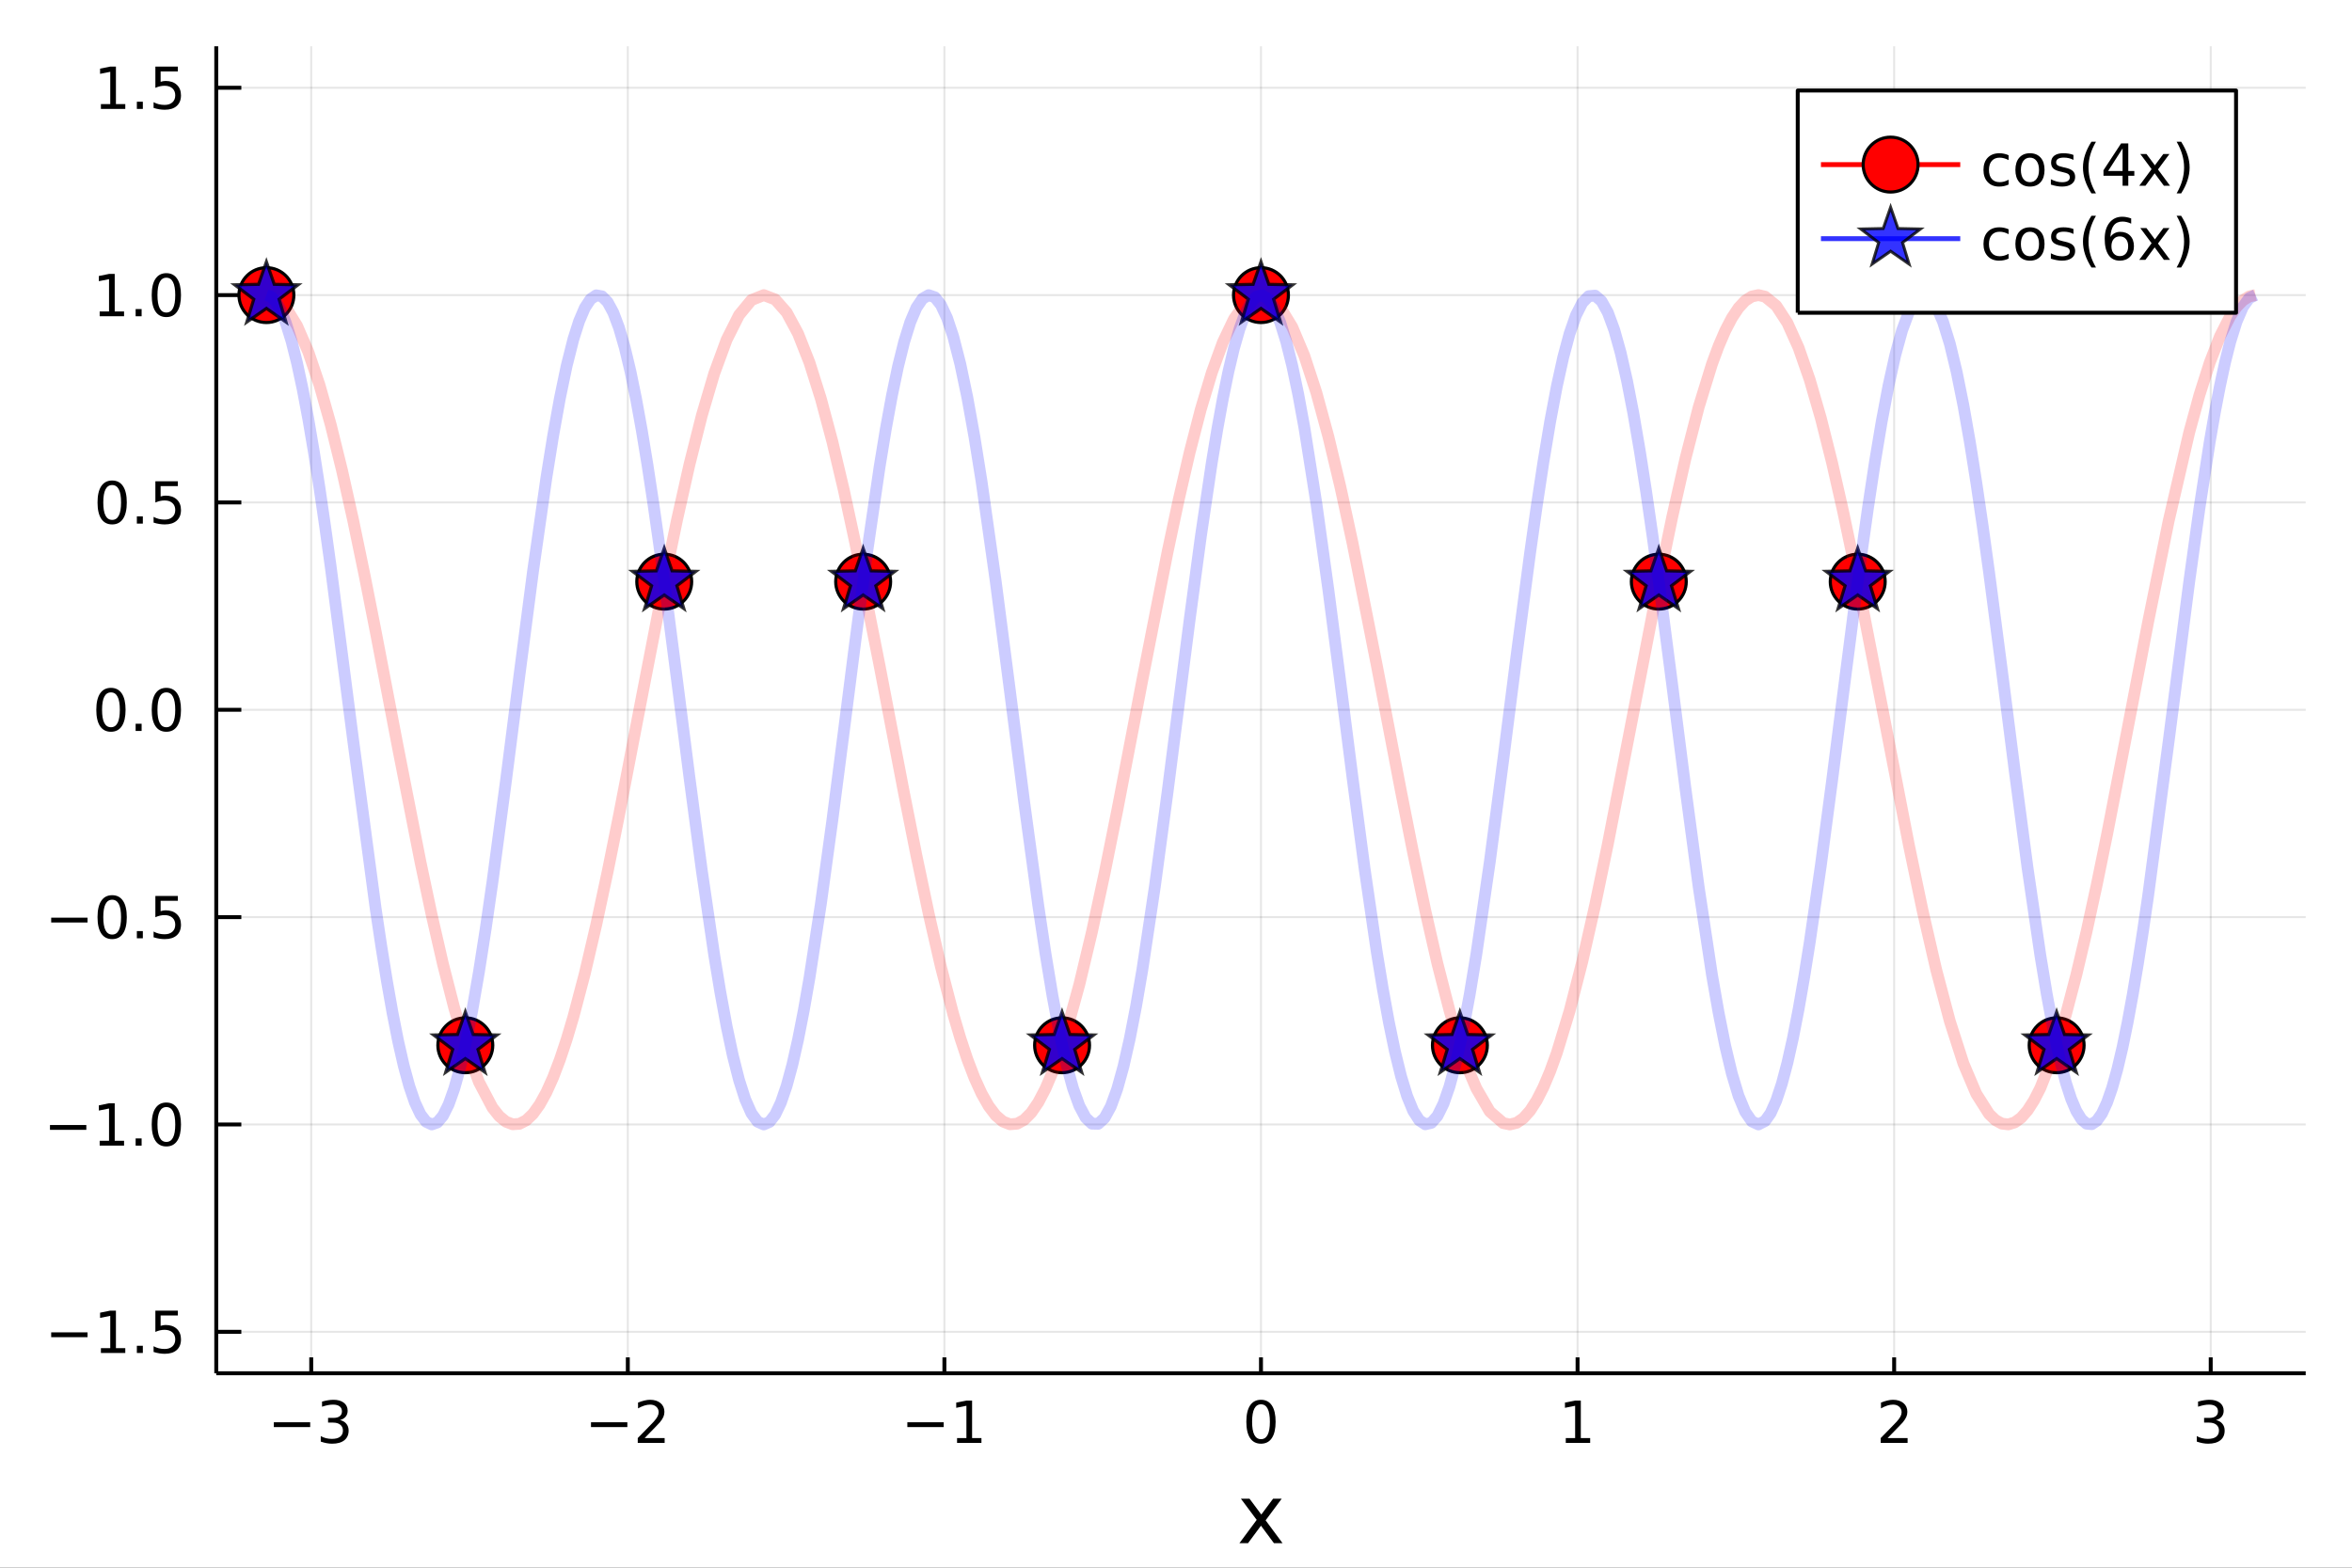 <?xml version="1.0" encoding="utf-8"?>
<svg xmlns="http://www.w3.org/2000/svg" xmlns:xlink="http://www.w3.org/1999/xlink" width="600" height="400" viewBox="0 0 2400 1600">
<rect x="0" y="0" width="2400" height="1600" fill="#333333" stroke="none"/>
<defs>
  <clipPath id="clip800">
    <rect x="0" y="0" width="2400" height="1600"/>
  </clipPath>
</defs>
<path clip-path="url(#clip800)" d="
M0 1600 L2400 1600 L2400 0 L0 0  Z
  " fill="#ffffff" fill-rule="evenodd" fill-opacity="1"/>
<defs>
  <clipPath id="clip801">
    <rect x="480" y="0" width="1681" height="1600"/>
  </clipPath>
</defs>
<path clip-path="url(#clip800)" d="
M220.672 1401.58 L2352.76 1401.58 L2352.76 47.244 L220.672 47.244  Z
  " fill="#ffffff" fill-rule="evenodd" fill-opacity="1"/>
<defs>
  <clipPath id="clip802">
    <rect x="220" y="47" width="2133" height="1355"/>
  </clipPath>
</defs>
<polyline clip-path="url(#clip802)" style="stroke:#000000; stroke-linecap:butt; stroke-linejoin:round; stroke-width:2; stroke-opacity:0.1; fill:none" points="
  317.585,1401.58 317.585,47.244 
  "/>
<polyline clip-path="url(#clip802)" style="stroke:#000000; stroke-linecap:butt; stroke-linejoin:round; stroke-width:2; stroke-opacity:0.1; fill:none" points="
  640.628,1401.58 640.628,47.244 
  "/>
<polyline clip-path="url(#clip802)" style="stroke:#000000; stroke-linecap:butt; stroke-linejoin:round; stroke-width:2; stroke-opacity:0.1; fill:none" points="
  963.671,1401.58 963.671,47.244 
  "/>
<polyline clip-path="url(#clip802)" style="stroke:#000000; stroke-linecap:butt; stroke-linejoin:round; stroke-width:2; stroke-opacity:0.1; fill:none" points="
  1286.71,1401.58 1286.71,47.244 
  "/>
<polyline clip-path="url(#clip802)" style="stroke:#000000; stroke-linecap:butt; stroke-linejoin:round; stroke-width:2; stroke-opacity:0.1; fill:none" points="
  1609.76,1401.58 1609.76,47.244 
  "/>
<polyline clip-path="url(#clip802)" style="stroke:#000000; stroke-linecap:butt; stroke-linejoin:round; stroke-width:2; stroke-opacity:0.1; fill:none" points="
  1932.8,1401.58 1932.8,47.244 
  "/>
<polyline clip-path="url(#clip802)" style="stroke:#000000; stroke-linecap:butt; stroke-linejoin:round; stroke-width:2; stroke-opacity:0.1; fill:none" points="
  2255.84,1401.58 2255.84,47.244 
  "/>
<polyline clip-path="url(#clip800)" style="stroke:#000000; stroke-linecap:butt; stroke-linejoin:round; stroke-width:4; stroke-opacity:1; fill:none" points="
  220.672,1401.58 2352.76,1401.58 
  "/>
<polyline clip-path="url(#clip800)" style="stroke:#000000; stroke-linecap:butt; stroke-linejoin:round; stroke-width:4; stroke-opacity:1; fill:none" points="
  317.585,1401.58 317.585,1385.33 
  "/>
<polyline clip-path="url(#clip800)" style="stroke:#000000; stroke-linecap:butt; stroke-linejoin:round; stroke-width:4; stroke-opacity:1; fill:none" points="
  640.628,1401.58 640.628,1385.33 
  "/>
<polyline clip-path="url(#clip800)" style="stroke:#000000; stroke-linecap:butt; stroke-linejoin:round; stroke-width:4; stroke-opacity:1; fill:none" points="
  963.671,1401.58 963.671,1385.33 
  "/>
<polyline clip-path="url(#clip800)" style="stroke:#000000; stroke-linecap:butt; stroke-linejoin:round; stroke-width:4; stroke-opacity:1; fill:none" points="
  1286.71,1401.58 1286.71,1385.33 
  "/>
<polyline clip-path="url(#clip800)" style="stroke:#000000; stroke-linecap:butt; stroke-linejoin:round; stroke-width:4; stroke-opacity:1; fill:none" points="
  1609.76,1401.58 1609.76,1385.33 
  "/>
<polyline clip-path="url(#clip800)" style="stroke:#000000; stroke-linecap:butt; stroke-linejoin:round; stroke-width:4; stroke-opacity:1; fill:none" points="
  1932.8,1401.58 1932.8,1385.33 
  "/>
<polyline clip-path="url(#clip800)" style="stroke:#000000; stroke-linecap:butt; stroke-linejoin:round; stroke-width:4; stroke-opacity:1; fill:none" points="
  2255.84,1401.58 2255.84,1385.33 
  "/>
<path clip-path="url(#clip800)" d="M279.42 1451.58 L316.514 1451.58 L316.514 1456.5 L279.42 1456.5 L279.42 1451.58 Z" fill="#000000" fill-rule="evenodd" fill-opacity="1" /><path clip-path="url(#clip800)" d="M346.838 1449.33 Q351.034 1450.22 353.378 1453.06 Q355.75 1455.9 355.75 1460.06 Q355.75 1466.46 351.352 1469.96 Q346.954 1473.46 338.852 1473.46 Q336.132 1473.46 333.239 1472.91 Q330.374 1472.39 327.307 1471.32 L327.307 1465.68 Q329.738 1467.09 332.631 1467.82 Q335.525 1468.54 338.679 1468.54 Q344.176 1468.54 347.041 1466.37 Q349.934 1464.2 349.934 1460.06 Q349.934 1456.24 347.243 1454.1 Q344.581 1451.93 339.807 1451.93 L334.772 1451.93 L334.772 1447.13 L340.038 1447.13 Q344.35 1447.13 346.636 1445.42 Q348.922 1443.68 348.922 1440.44 Q348.922 1437.12 346.549 1435.35 Q344.205 1433.56 339.807 1433.56 Q337.405 1433.56 334.657 1434.08 Q331.908 1434.6 328.609 1435.7 L328.609 1430.49 Q331.937 1429.56 334.83 1429.1 Q337.753 1428.64 340.328 1428.64 Q346.983 1428.64 350.86 1431.68 Q354.737 1434.69 354.737 1439.84 Q354.737 1443.42 352.683 1445.91 Q350.629 1448.37 346.838 1449.33 Z" fill="#000000" fill-rule="evenodd" fill-opacity="1" /><path clip-path="url(#clip800)" d="M603.056 1451.58 L640.15 1451.58 L640.15 1456.5 L603.056 1456.5 L603.056 1451.58 Z" fill="#000000" fill-rule="evenodd" fill-opacity="1" /><path clip-path="url(#clip800)" d="M657.801 1467.7 L678.2 1467.7 L678.2 1472.62 L650.77 1472.62 L650.77 1467.7 Q654.097 1464.26 659.826 1458.47 Q665.584 1452.65 667.06 1450.98 Q669.867 1447.82 670.966 1445.65 Q672.095 1443.45 672.095 1441.34 Q672.095 1437.9 669.664 1435.73 Q667.263 1433.56 663.385 1433.56 Q660.636 1433.56 657.569 1434.51 Q654.531 1435.47 651.059 1437.41 L651.059 1431.5 Q654.589 1430.09 657.656 1429.36 Q660.723 1428.64 663.27 1428.64 Q669.982 1428.64 673.976 1432 Q677.969 1435.35 677.969 1440.96 Q677.969 1443.63 676.956 1446.03 Q675.972 1448.4 673.339 1451.64 Q672.616 1452.48 668.738 1456.5 Q664.861 1460.5 657.801 1467.7 Z" fill="#000000" fill-rule="evenodd" fill-opacity="1" /><path clip-path="url(#clip800)" d="M925.867 1451.58 L962.962 1451.58 L962.962 1456.5 L925.867 1456.5 L925.867 1451.58 Z" fill="#000000" fill-rule="evenodd" fill-opacity="1" /><path clip-path="url(#clip800)" d="M976.59 1467.7 L986.139 1467.7 L986.139 1434.74 L975.751 1436.83 L975.751 1431.5 L986.081 1429.42 L991.926 1429.42 L991.926 1467.7 L1001.47 1467.7 L1001.47 1472.62 L976.59 1472.62 L976.59 1467.7 Z" fill="#000000" fill-rule="evenodd" fill-opacity="1" /><path clip-path="url(#clip800)" d="M1286.71 1433.27 Q1282.2 1433.27 1279.91 1437.72 Q1277.66 1442.15 1277.66 1451.06 Q1277.66 1459.95 1279.91 1464.4 Q1282.2 1468.83 1286.71 1468.83 Q1291.26 1468.83 1293.51 1464.4 Q1295.8 1459.95 1295.8 1451.06 Q1295.8 1442.15 1293.51 1437.72 Q1291.26 1433.27 1286.71 1433.27 M1286.71 1428.64 Q1293.98 1428.64 1297.8 1434.4 Q1301.64 1440.13 1301.64 1451.06 Q1301.64 1461.97 1297.8 1467.73 Q1293.98 1473.46 1286.71 1473.46 Q1279.45 1473.46 1275.6 1467.73 Q1271.78 1461.97 1271.78 1451.06 Q1271.78 1440.13 1275.6 1434.4 Q1279.45 1428.64 1286.71 1428.64 Z" fill="#000000" fill-rule="evenodd" fill-opacity="1" /><path clip-path="url(#clip800)" d="M1597.73 1467.7 L1607.28 1467.7 L1607.28 1434.74 L1596.9 1436.83 L1596.9 1431.5 L1607.23 1429.42 L1613.07 1429.42 L1613.07 1467.7 L1622.62 1467.7 L1622.62 1472.62 L1597.73 1472.62 L1597.73 1467.7 Z" fill="#000000" fill-rule="evenodd" fill-opacity="1" /><path clip-path="url(#clip800)" d="M1926.12 1467.7 L1946.52 1467.7 L1946.52 1472.62 L1919.08 1472.62 L1919.08 1467.7 Q1922.41 1464.26 1928.14 1458.47 Q1933.9 1452.65 1935.38 1450.98 Q1938.18 1447.82 1939.28 1445.65 Q1940.41 1443.45 1940.41 1441.34 Q1940.41 1437.9 1937.98 1435.73 Q1935.58 1433.56 1931.7 1433.56 Q1928.95 1433.56 1925.88 1434.51 Q1922.85 1435.47 1919.37 1437.41 L1919.37 1431.5 Q1922.9 1430.09 1925.97 1429.36 Q1929.04 1428.64 1931.58 1428.64 Q1938.3 1428.64 1942.29 1432 Q1946.28 1435.35 1946.28 1440.96 Q1946.28 1443.63 1945.27 1446.03 Q1944.29 1448.4 1941.65 1451.64 Q1940.93 1452.48 1937.05 1456.5 Q1933.18 1460.5 1926.12 1467.7 Z" fill="#000000" fill-rule="evenodd" fill-opacity="1" /><path clip-path="url(#clip800)" d="M2261.15 1449.33 Q2265.35 1450.22 2267.69 1453.06 Q2270.06 1455.9 2270.06 1460.06 Q2270.06 1466.46 2265.67 1469.96 Q2261.27 1473.46 2253.17 1473.46 Q2250.45 1473.46 2247.55 1472.91 Q2244.69 1472.39 2241.62 1471.32 L2241.62 1465.68 Q2244.05 1467.09 2246.95 1467.82 Q2249.84 1468.54 2252.99 1468.54 Q2258.49 1468.54 2261.36 1466.37 Q2264.25 1464.2 2264.25 1460.06 Q2264.25 1456.24 2261.56 1454.1 Q2258.9 1451.93 2254.12 1451.93 L2249.09 1451.93 L2249.09 1447.13 L2254.35 1447.13 Q2258.66 1447.13 2260.95 1445.42 Q2263.24 1443.68 2263.24 1440.44 Q2263.24 1437.12 2260.86 1435.35 Q2258.52 1433.56 2254.12 1433.56 Q2251.72 1433.56 2248.97 1434.08 Q2246.22 1434.6 2242.92 1435.7 L2242.92 1430.49 Q2246.25 1429.56 2249.14 1429.1 Q2252.07 1428.64 2254.64 1428.64 Q2261.3 1428.64 2265.17 1431.68 Q2269.05 1434.69 2269.05 1439.84 Q2269.05 1443.42 2267 1445.91 Q2264.94 1448.37 2261.15 1449.33 Z" fill="#000000" fill-rule="evenodd" fill-opacity="1" /><path clip-path="url(#clip800)" d="M1307.86 1529.59 L1291.45 1551.66 L1308.71 1574.96 L1299.92 1574.96 L1286.71 1557.13 L1273.51 1574.96 L1264.72 1574.96 L1282.34 1551.22 L1266.22 1529.59 L1275.01 1529.59 L1287.04 1545.75 L1299.07 1529.59 L1307.86 1529.59 Z" fill="#000000" fill-rule="evenodd" fill-opacity="1" /><polyline clip-path="url(#clip802)" style="stroke:#000000; stroke-linecap:butt; stroke-linejoin:round; stroke-width:2; stroke-opacity:0.1; fill:none" points="
  220.672,1359.26 2352.76,1359.26 
  "/>
<polyline clip-path="url(#clip802)" style="stroke:#000000; stroke-linecap:butt; stroke-linejoin:round; stroke-width:2; stroke-opacity:0.1; fill:none" points="
  220.672,1147.64 2352.76,1147.64 
  "/>
<polyline clip-path="url(#clip802)" style="stroke:#000000; stroke-linecap:butt; stroke-linejoin:round; stroke-width:2; stroke-opacity:0.1; fill:none" points="
  220.672,936.027 2352.76,936.027 
  "/>
<polyline clip-path="url(#clip802)" style="stroke:#000000; stroke-linecap:butt; stroke-linejoin:round; stroke-width:2; stroke-opacity:0.1; fill:none" points="
  220.672,724.412 2352.76,724.412 
  "/>
<polyline clip-path="url(#clip802)" style="stroke:#000000; stroke-linecap:butt; stroke-linejoin:round; stroke-width:2; stroke-opacity:0.1; fill:none" points="
  220.672,512.797 2352.76,512.797 
  "/>
<polyline clip-path="url(#clip802)" style="stroke:#000000; stroke-linecap:butt; stroke-linejoin:round; stroke-width:2; stroke-opacity:0.1; fill:none" points="
  220.672,301.182 2352.76,301.182 
  "/>
<polyline clip-path="url(#clip802)" style="stroke:#000000; stroke-linecap:butt; stroke-linejoin:round; stroke-width:2; stroke-opacity:0.1; fill:none" points="
  220.672,89.567 2352.76,89.567 
  "/>
<polyline clip-path="url(#clip800)" style="stroke:#000000; stroke-linecap:butt; stroke-linejoin:round; stroke-width:4; stroke-opacity:1; fill:none" points="
  220.672,1401.58 220.672,47.244 
  "/>
<polyline clip-path="url(#clip800)" style="stroke:#000000; stroke-linecap:butt; stroke-linejoin:round; stroke-width:4; stroke-opacity:1; fill:none" points="
  220.672,1359.26 246.257,1359.26 
  "/>
<polyline clip-path="url(#clip800)" style="stroke:#000000; stroke-linecap:butt; stroke-linejoin:round; stroke-width:4; stroke-opacity:1; fill:none" points="
  220.672,1147.64 246.257,1147.64 
  "/>
<polyline clip-path="url(#clip800)" style="stroke:#000000; stroke-linecap:butt; stroke-linejoin:round; stroke-width:4; stroke-opacity:1; fill:none" points="
  220.672,936.027 246.257,936.027 
  "/>
<polyline clip-path="url(#clip800)" style="stroke:#000000; stroke-linecap:butt; stroke-linejoin:round; stroke-width:4; stroke-opacity:1; fill:none" points="
  220.672,724.412 246.257,724.412 
  "/>
<polyline clip-path="url(#clip800)" style="stroke:#000000; stroke-linecap:butt; stroke-linejoin:round; stroke-width:4; stroke-opacity:1; fill:none" points="
  220.672,512.797 246.257,512.797 
  "/>
<polyline clip-path="url(#clip800)" style="stroke:#000000; stroke-linecap:butt; stroke-linejoin:round; stroke-width:4; stroke-opacity:1; fill:none" points="
  220.672,301.182 246.257,301.182 
  "/>
<polyline clip-path="url(#clip800)" style="stroke:#000000; stroke-linecap:butt; stroke-linejoin:round; stroke-width:4; stroke-opacity:1; fill:none" points="
  220.672,89.567 246.257,89.567 
  "/>
<path clip-path="url(#clip800)" d="M52.236 1359.82 L89.331 1359.82 L89.331 1364.74 L52.236 1364.74 L52.236 1359.82 Z" fill="#000000" fill-rule="evenodd" fill-opacity="1" /><path clip-path="url(#clip800)" d="M102.959 1375.94 L112.508 1375.94 L112.508 1342.98 L102.12 1345.06 L102.12 1339.74 L112.45 1337.66 L118.295 1337.66 L118.295 1375.94 L127.844 1375.94 L127.844 1380.86 L102.959 1380.86 L102.959 1375.94 Z" fill="#000000" fill-rule="evenodd" fill-opacity="1" /><path clip-path="url(#clip800)" d="M139.649 1373.51 L145.754 1373.51 L145.754 1380.86 L139.649 1380.86 L139.649 1373.51 Z" fill="#000000" fill-rule="evenodd" fill-opacity="1" /><path clip-path="url(#clip800)" d="M158.544 1337.66 L181.489 1337.66 L181.489 1342.58 L163.897 1342.58 L163.897 1353.17 Q165.17 1352.73 166.443 1352.53 Q167.716 1352.3 168.989 1352.3 Q176.223 1352.3 180.447 1356.26 Q184.672 1360.23 184.672 1367 Q184.672 1373.97 180.332 1377.85 Q175.991 1381.7 168.092 1381.7 Q165.372 1381.7 162.537 1381.23 Q159.73 1380.77 156.721 1379.84 L156.721 1373.97 Q159.325 1375.39 162.103 1376.08 Q164.88 1376.78 167.976 1376.78 Q172.982 1376.78 175.905 1374.14 Q178.827 1371.51 178.827 1367 Q178.827 1362.48 175.905 1359.85 Q172.982 1357.22 167.976 1357.22 Q165.633 1357.22 163.289 1357.74 Q160.974 1358.26 158.544 1359.36 L158.544 1337.66 Z" fill="#000000" fill-rule="evenodd" fill-opacity="1" /><path clip-path="url(#clip800)" d="M50.992 1148.21 L88.087 1148.21 L88.087 1153.13 L50.992 1153.13 L50.992 1148.21 Z" fill="#000000" fill-rule="evenodd" fill-opacity="1" /><path clip-path="url(#clip800)" d="M101.715 1164.32 L111.264 1164.32 L111.264 1131.37 L100.876 1133.45 L100.876 1128.13 L111.206 1126.04 L117.051 1126.04 L117.051 1164.32 L126.599 1164.32 L126.599 1169.24 L101.715 1169.24 L101.715 1164.32 Z" fill="#000000" fill-rule="evenodd" fill-opacity="1" /><path clip-path="url(#clip800)" d="M138.405 1161.89 L144.51 1161.89 L144.51 1169.24 L138.405 1169.24 L138.405 1161.89 Z" fill="#000000" fill-rule="evenodd" fill-opacity="1" /><path clip-path="url(#clip800)" d="M169.741 1129.89 Q165.228 1129.89 162.942 1134.35 Q160.685 1138.77 160.685 1147.69 Q160.685 1156.57 162.942 1161.02 Q165.228 1165.45 169.741 1165.45 Q174.284 1165.45 176.541 1161.02 Q178.827 1156.57 178.827 1147.69 Q178.827 1138.77 176.541 1134.35 Q174.284 1129.89 169.741 1129.89 M169.741 1125.26 Q177.004 1125.26 180.824 1131.02 Q184.672 1136.75 184.672 1147.69 Q184.672 1158.59 180.824 1164.35 Q177.004 1170.08 169.741 1170.08 Q162.479 1170.08 158.63 1164.35 Q154.811 1158.59 154.811 1147.69 Q154.811 1136.75 158.63 1131.02 Q162.479 1125.26 169.741 1125.26 Z" fill="#000000" fill-rule="evenodd" fill-opacity="1" /><path clip-path="url(#clip800)" d="M52.236 936.591 L89.331 936.591 L89.331 941.51 L52.236 941.51 L52.236 936.591 Z" fill="#000000" fill-rule="evenodd" fill-opacity="1" /><path clip-path="url(#clip800)" d="M114.447 918.275 Q109.933 918.275 107.647 922.731 Q105.39 927.158 105.39 936.07 Q105.39 944.953 107.647 949.409 Q109.933 953.836 114.447 953.836 Q118.989 953.836 121.246 949.409 Q123.532 944.953 123.532 936.07 Q123.532 927.158 121.246 922.731 Q118.989 918.275 114.447 918.275 M114.447 913.646 Q121.709 913.646 125.529 919.404 Q129.377 925.133 129.377 936.07 Q129.377 946.979 125.529 952.737 Q121.709 958.466 114.447 958.466 Q107.184 958.466 103.336 952.737 Q99.516 946.979 99.516 936.07 Q99.516 925.133 103.336 919.404 Q107.184 913.646 114.447 913.646 Z" fill="#000000" fill-rule="evenodd" fill-opacity="1" /><path clip-path="url(#clip800)" d="M139.649 950.277 L145.754 950.277 L145.754 957.627 L139.649 957.627 L139.649 950.277 Z" fill="#000000" fill-rule="evenodd" fill-opacity="1" /><path clip-path="url(#clip800)" d="M158.544 914.427 L181.489 914.427 L181.489 919.346 L163.897 919.346 L163.897 929.936 Q165.17 929.502 166.443 929.3 Q167.716 929.068 168.989 929.068 Q176.223 929.068 180.447 933.032 Q184.672 936.996 184.672 943.767 Q184.672 950.74 180.332 954.618 Q175.991 958.466 168.092 958.466 Q165.372 958.466 162.537 958.003 Q159.73 957.54 156.721 956.614 L156.721 950.74 Q159.325 952.158 162.103 952.853 Q164.88 953.547 167.976 953.547 Q172.982 953.547 175.905 950.914 Q178.827 948.281 178.827 943.767 Q178.827 939.253 175.905 936.62 Q172.982 933.987 167.976 933.987 Q165.633 933.987 163.289 934.508 Q160.974 935.029 158.544 936.128 L158.544 914.427 Z" fill="#000000" fill-rule="evenodd" fill-opacity="1" /><path clip-path="url(#clip800)" d="M113.202 706.66 Q108.689 706.66 106.403 711.116 Q104.146 715.543 104.146 724.455 Q104.146 733.338 106.403 737.794 Q108.689 742.221 113.202 742.221 Q117.745 742.221 120.002 737.794 Q122.288 733.338 122.288 724.455 Q122.288 715.543 120.002 711.116 Q117.745 706.66 113.202 706.66 M113.202 702.031 Q120.465 702.031 124.285 707.789 Q128.133 713.518 128.133 724.455 Q128.133 735.364 124.285 741.122 Q120.465 746.851 113.202 746.851 Q105.94 746.851 102.091 741.122 Q98.272 735.364 98.272 724.455 Q98.272 713.518 102.091 707.789 Q105.94 702.031 113.202 702.031 Z" fill="#000000" fill-rule="evenodd" fill-opacity="1" /><path clip-path="url(#clip800)" d="M138.405 738.662 L144.51 738.662 L144.51 746.012 L138.405 746.012 L138.405 738.662 Z" fill="#000000" fill-rule="evenodd" fill-opacity="1" /><path clip-path="url(#clip800)" d="M169.741 706.66 Q165.228 706.66 162.942 711.116 Q160.685 715.543 160.685 724.455 Q160.685 733.338 162.942 737.794 Q165.228 742.221 169.741 742.221 Q174.284 742.221 176.541 737.794 Q178.827 733.338 178.827 724.455 Q178.827 715.543 176.541 711.116 Q174.284 706.66 169.741 706.66 M169.741 702.031 Q177.004 702.031 180.824 707.789 Q184.672 713.518 184.672 724.455 Q184.672 735.364 180.824 741.122 Q177.004 746.851 169.741 746.851 Q162.479 746.851 158.63 741.122 Q154.811 735.364 154.811 724.455 Q154.811 713.518 158.63 707.789 Q162.479 702.031 169.741 702.031 Z" fill="#000000" fill-rule="evenodd" fill-opacity="1" /><path clip-path="url(#clip800)" d="M114.447 495.045 Q109.933 495.045 107.647 499.501 Q105.39 503.928 105.39 512.84 Q105.39 521.723 107.647 526.179 Q109.933 530.607 114.447 530.607 Q118.989 530.607 121.246 526.179 Q123.532 521.723 123.532 512.84 Q123.532 503.928 121.246 499.501 Q118.989 495.045 114.447 495.045 M114.447 490.416 Q121.709 490.416 125.529 496.174 Q129.377 501.903 129.377 512.84 Q129.377 523.749 125.529 529.507 Q121.709 535.236 114.447 535.236 Q107.184 535.236 103.336 529.507 Q99.516 523.749 99.516 512.84 Q99.516 501.903 103.336 496.174 Q107.184 490.416 114.447 490.416 Z" fill="#000000" fill-rule="evenodd" fill-opacity="1" /><path clip-path="url(#clip800)" d="M139.649 527.048 L145.754 527.048 L145.754 534.397 L139.649 534.397 L139.649 527.048 Z" fill="#000000" fill-rule="evenodd" fill-opacity="1" /><path clip-path="url(#clip800)" d="M158.544 491.197 L181.489 491.197 L181.489 496.116 L163.897 496.116 L163.897 506.706 Q165.17 506.272 166.443 506.07 Q167.716 505.838 168.989 505.838 Q176.223 505.838 180.447 509.802 Q184.672 513.766 184.672 520.537 Q184.672 527.51 180.332 531.388 Q175.991 535.236 168.092 535.236 Q165.372 535.236 162.537 534.773 Q159.73 534.31 156.721 533.384 L156.721 527.51 Q159.325 528.928 162.103 529.623 Q164.88 530.317 167.976 530.317 Q172.982 530.317 175.905 527.684 Q178.827 525.051 178.827 520.537 Q178.827 516.023 175.905 513.39 Q172.982 510.757 167.976 510.757 Q165.633 510.757 163.289 511.278 Q160.974 511.799 158.544 512.898 L158.544 491.197 Z" fill="#000000" fill-rule="evenodd" fill-opacity="1" /><path clip-path="url(#clip800)" d="M101.715 317.863 L111.264 317.863 L111.264 284.906 L100.876 286.989 L100.876 281.665 L111.206 279.582 L117.051 279.582 L117.051 317.863 L126.599 317.863 L126.599 322.782 L101.715 322.782 L101.715 317.863 Z" fill="#000000" fill-rule="evenodd" fill-opacity="1" /><path clip-path="url(#clip800)" d="M138.405 315.433 L144.51 315.433 L144.51 322.782 L138.405 322.782 L138.405 315.433 Z" fill="#000000" fill-rule="evenodd" fill-opacity="1" /><path clip-path="url(#clip800)" d="M169.741 283.43 Q165.228 283.43 162.942 287.886 Q160.685 292.313 160.685 301.225 Q160.685 310.109 162.942 314.564 Q165.228 318.992 169.741 318.992 Q174.284 318.992 176.541 314.564 Q178.827 310.109 178.827 301.225 Q178.827 292.313 176.541 287.886 Q174.284 283.43 169.741 283.43 M169.741 278.801 Q177.004 278.801 180.824 284.559 Q184.672 290.288 184.672 301.225 Q184.672 312.134 180.824 317.892 Q177.004 323.621 169.741 323.621 Q162.479 323.621 158.63 317.892 Q154.811 312.134 154.811 301.225 Q154.811 290.288 158.63 284.559 Q162.479 278.801 169.741 278.801 Z" fill="#000000" fill-rule="evenodd" fill-opacity="1" /><path clip-path="url(#clip800)" d="M102.959 106.248 L112.508 106.248 L112.508 73.291 L102.12 75.374 L102.12 70.05 L112.45 67.967 L118.295 67.967 L118.295 106.248 L127.844 106.248 L127.844 111.167 L102.959 111.167 L102.959 106.248 Z" fill="#000000" fill-rule="evenodd" fill-opacity="1" /><path clip-path="url(#clip800)" d="M139.649 103.818 L145.754 103.818 L145.754 111.167 L139.649 111.167 L139.649 103.818 Z" fill="#000000" fill-rule="evenodd" fill-opacity="1" /><path clip-path="url(#clip800)" d="M158.544 67.967 L181.489 67.967 L181.489 72.886 L163.897 72.886 L163.897 83.476 Q165.17 83.042 166.443 82.84 Q167.716 82.608 168.989 82.608 Q176.223 82.608 180.447 86.572 Q184.672 90.536 184.672 97.307 Q184.672 104.281 180.332 108.158 Q175.991 112.006 168.092 112.006 Q165.372 112.006 162.537 111.543 Q159.73 111.08 156.721 110.154 L156.721 104.281 Q159.325 105.698 162.103 106.393 Q164.88 107.087 167.976 107.087 Q172.982 107.087 175.905 104.454 Q178.827 101.821 178.827 97.307 Q178.827 92.793 175.905 90.16 Q172.982 87.527 167.976 87.527 Q165.633 87.527 163.289 88.048 Q160.974 88.569 158.544 89.668 L158.544 67.967 Z" fill="#000000" fill-rule="evenodd" fill-opacity="1" /><polyline clip-path="url(#clip802)" style="stroke:#ff0000; stroke-linecap:butt; stroke-linejoin:round; stroke-width:0; stroke-opacity:1; fill:none" points="
  271.844,301.182 474.818,1066.81 677.792,593.627 880.766,593.627 1083.74,1066.81 1286.71,301.182 1489.69,1066.81 1692.66,593.627 1895.64,593.627 2098.61,1066.81 
  
  "/>
<circle clip-path="url(#clip802)" cx="271.844" cy="301.182" r="28" fill="#ff0000" fill-rule="evenodd" fill-opacity="1" stroke="#000000" stroke-opacity="1" stroke-width="3.2"/>
<circle clip-path="url(#clip802)" cx="474.818" cy="1066.81" r="28" fill="#ff0000" fill-rule="evenodd" fill-opacity="1" stroke="#000000" stroke-opacity="1" stroke-width="3.2"/>
<circle clip-path="url(#clip802)" cx="677.792" cy="593.627" r="28" fill="#ff0000" fill-rule="evenodd" fill-opacity="1" stroke="#000000" stroke-opacity="1" stroke-width="3.2"/>
<circle clip-path="url(#clip802)" cx="880.766" cy="593.627" r="28" fill="#ff0000" fill-rule="evenodd" fill-opacity="1" stroke="#000000" stroke-opacity="1" stroke-width="3.2"/>
<circle clip-path="url(#clip802)" cx="1083.74" cy="1066.81" r="28" fill="#ff0000" fill-rule="evenodd" fill-opacity="1" stroke="#000000" stroke-opacity="1" stroke-width="3.2"/>
<circle clip-path="url(#clip802)" cx="1286.71" cy="301.182" r="28" fill="#ff0000" fill-rule="evenodd" fill-opacity="1" stroke="#000000" stroke-opacity="1" stroke-width="3.2"/>
<circle clip-path="url(#clip802)" cx="1489.69" cy="1066.81" r="28" fill="#ff0000" fill-rule="evenodd" fill-opacity="1" stroke="#000000" stroke-opacity="1" stroke-width="3.2"/>
<circle clip-path="url(#clip802)" cx="1692.66" cy="593.627" r="28" fill="#ff0000" fill-rule="evenodd" fill-opacity="1" stroke="#000000" stroke-opacity="1" stroke-width="3.2"/>
<circle clip-path="url(#clip802)" cx="1895.64" cy="593.627" r="28" fill="#ff0000" fill-rule="evenodd" fill-opacity="1" stroke="#000000" stroke-opacity="1" stroke-width="3.2"/>
<circle clip-path="url(#clip802)" cx="2098.61" cy="1066.81" r="28" fill="#ff0000" fill-rule="evenodd" fill-opacity="1" stroke="#000000" stroke-opacity="1" stroke-width="3.2"/>
<polyline clip-path="url(#clip802)" style="stroke:#ff0000; stroke-linecap:butt; stroke-linejoin:round; stroke-width:12; stroke-opacity:0.2; fill:none" points="
  271.844,301.182 276.8,301.979 281.755,304.365 286.711,308.333 291.666,313.866 303.122,332.527 314.577,359.059 326.032,392.929 337.487,433.457 348.943,479.829 
  360.398,531.114 371.853,586.281 383.308,644.222 406.219,763.741 429.129,880.116 440.584,934.187 452.04,984.044 463.495,1028.69 474.95,1067.22 488.718,1104.36 
  502.486,1130.48 509.371,1139.16 516.255,1144.83 523.139,1147.45 530.023,1147 536.907,1143.47 543.791,1136.91 550.675,1127.34 557.559,1114.86 564.444,1099.53 
  571.328,1081.48 578.212,1060.84 585.096,1037.76 596.737,993.647 608.378,943.949 620.018,889.697 631.659,832.017 654.941,711.205 678.223,591.483 690.868,530.451 
  703.513,474.165 716.158,424.002 728.804,381.188 741.449,346.772 754.094,321.595 766.739,306.274 779.385,301.182 791.042,305.664 802.7,318.855 814.358,340.483 
  826.016,370.096 837.674,407.079 849.331,450.663 860.989,499.942 872.647,553.889 897.644,679.98 922.64,810.294 935.139,873.148 947.637,932.446 960.136,986.772 
  972.634,1034.83 979.874,1059.34 987.115,1081.16 994.355,1100.11 1001.6,1116.05 1008.84,1128.84 1016.08,1138.39 1023.32,1144.61 1030.56,1147.45 1037.8,1146.89 
  1045.04,1142.95 1052.28,1135.64 1059.52,1125.03 1066.76,1111.2 1074,1094.26 1081.24,1074.35 1088.48,1051.63 1101.35,1004.9 1114.22,951.057 1127.08,891.473 
  1139.95,827.656 1165.69,693.857 1191.43,563.136 1202.71,510.21 1214,461.459 1225.28,417.834 1236.57,380.185 1247.85,349.245 1259.14,325.619 1270.42,309.766 
  1281.71,301.996 1294.01,302.907 1306.31,313.582 1318.62,333.774 1330.92,363.013 1343.22,400.624 1355.52,445.735 1367.83,497.301 1380.13,554.128 1404.88,678.969 
  1429.64,808.045 1442.01,870.397 1454.39,929.326 1466.77,983.453 1479.14,1031.51 1485.98,1055.05 1492.83,1076.22 1499.67,1094.87 1506.51,1110.86 1520.19,1134.42 
  1533.88,1146.25 1540.72,1147.64 1547.56,1145.99 1554.4,1141.32 1561.25,1133.66 1568.09,1123.07 1574.93,1109.61 1581.77,1093.4 1588.61,1074.53 1601.63,1031.82 
  1614.65,981.143 1627.67,923.806 1640.69,861.297 1666.73,727.342 1692.77,593.086 1706.31,527.8 1719.85,468.026 1733.38,415.439 1746.92,371.512 1753.69,353.193 
  1760.46,337.479 1767.23,324.482 1774,314.292 1780.76,306.981 1787.53,302.601 1794.3,301.183 1801.07,302.735 1812.47,312.021 1823.86,329.504 1835.26,354.837 
  1846.65,387.516 1858.05,426.891 1869.44,472.18 1880.84,522.483 1892.24,576.8 1920.06,719.452 1947.89,862.687 1961.8,929.21 1975.71,989.669 1989.63,1042.28 
  2003.54,1085.47 2016.62,1116.35 2029.69,1136.97 2036.23,1143.26 2042.77,1146.8 2049.31,1147.57 2055.85,1145.57 2062.39,1140.82 2068.93,1133.33 2075.47,1123.16 
  2082.01,1110.38 2095.09,1077.33 2108.17,1035.05 2118.64,995.258 2129.12,950.913 2139.59,902.762 2150.07,851.614 2171.02,743.801 2191.98,634.69 2212.93,531.585 
  2233.88,441.386 2244.36,403.059 2254.83,370.131 2265.31,343.157 2275.79,322.589 2282.24,313.269 2288.69,306.568 2295.13,302.531 2301.58,301.182 
  "/>
<polyline clip-path="url(#clip802)" style="stroke:#0000ff; stroke-linecap:butt; stroke-linejoin:round; stroke-width:0; stroke-opacity:0.8; fill:none" points="
  271.844,301.182 474.818,1066.81 677.792,593.627 880.766,593.627 1083.74,1066.81 1286.71,301.182 1489.69,1066.81 1692.66,593.627 1895.64,593.627 2098.61,1066.81 
  
  "/>
<path clip-path="url(#clip802)" d="M271.844 267.182 L263.854 290.166 L239.51 290.676 L258.924 305.398 L251.852 328.688 L271.844 314.782 L291.836 328.688 L284.764 305.398 L304.178 290.676 L279.834 290.166 L271.844 267.182 Z" fill="#0000ff" fill-rule="evenodd" fill-opacity="0.8" stroke="#000000" stroke-opacity="0.8" stroke-width="3.2"/>
<path clip-path="url(#clip802)" d="M474.818 1032.81 L466.828 1055.8 L442.484 1056.31 L461.898 1071.03 L454.826 1094.32 L474.818 1080.41 L494.81 1094.32 L487.738 1071.03 L507.152 1056.31 L482.808 1055.8 L474.818 1032.81 Z" fill="#0000ff" fill-rule="evenodd" fill-opacity="0.8" stroke="#000000" stroke-opacity="0.8" stroke-width="3.2"/>
<path clip-path="url(#clip802)" d="M677.792 559.627 L669.802 582.611 L645.458 583.121 L664.872 597.843 L657.8 621.133 L677.792 607.227 L697.784 621.133 L690.712 597.843 L710.126 583.121 L685.782 582.611 L677.792 559.627 Z" fill="#0000ff" fill-rule="evenodd" fill-opacity="0.8" stroke="#000000" stroke-opacity="0.8" stroke-width="3.2"/>
<path clip-path="url(#clip802)" d="M880.766 559.627 L872.776 582.611 L848.432 583.121 L867.846 597.843 L860.774 621.133 L880.766 607.227 L900.758 621.133 L893.686 597.843 L913.1 583.121 L888.756 582.611 L880.766 559.627 Z" fill="#0000ff" fill-rule="evenodd" fill-opacity="0.8" stroke="#000000" stroke-opacity="0.8" stroke-width="3.2"/>
<path clip-path="url(#clip802)" d="M1083.74 1032.81 L1075.75 1055.8 L1051.41 1056.31 L1070.82 1071.03 L1063.75 1094.32 L1083.74 1080.41 L1103.73 1094.32 L1096.66 1071.03 L1116.07 1056.31 L1091.73 1055.8 L1083.74 1032.81 Z" fill="#0000ff" fill-rule="evenodd" fill-opacity="0.8" stroke="#000000" stroke-opacity="0.8" stroke-width="3.2"/>
<path clip-path="url(#clip802)" d="M1286.71 267.182 L1278.72 290.166 L1254.38 290.676 L1273.79 305.398 L1266.72 328.688 L1286.71 314.782 L1306.71 328.688 L1299.63 305.398 L1319.05 290.676 L1294.7 290.166 L1286.71 267.182 Z" fill="#0000ff" fill-rule="evenodd" fill-opacity="0.8" stroke="#000000" stroke-opacity="0.8" stroke-width="3.2"/>
<path clip-path="url(#clip802)" d="M1489.69 1032.81 L1481.7 1055.8 L1457.35 1056.31 L1476.77 1071.03 L1469.7 1094.32 L1489.69 1080.41 L1509.68 1094.32 L1502.61 1071.03 L1522.02 1056.31 L1497.68 1055.8 L1489.69 1032.81 Z" fill="#0000ff" fill-rule="evenodd" fill-opacity="0.8" stroke="#000000" stroke-opacity="0.8" stroke-width="3.2"/>
<path clip-path="url(#clip802)" d="M1692.66 559.627 L1684.67 582.611 L1660.33 583.121 L1679.74 597.843 L1672.67 621.133 L1692.66 607.227 L1712.65 621.133 L1705.58 597.843 L1725 583.121 L1700.65 582.611 L1692.66 559.627 Z" fill="#0000ff" fill-rule="evenodd" fill-opacity="0.8" stroke="#000000" stroke-opacity="0.8" stroke-width="3.2"/>
<path clip-path="url(#clip802)" d="M1895.64 559.627 L1887.65 582.611 L1863.3 583.121 L1882.72 597.843 L1875.64 621.133 L1895.64 607.227 L1915.63 621.133 L1908.56 597.843 L1927.97 583.121 L1903.63 582.611 L1895.64 559.627 Z" fill="#0000ff" fill-rule="evenodd" fill-opacity="0.8" stroke="#000000" stroke-opacity="0.8" stroke-width="3.2"/>
<path clip-path="url(#clip802)" d="M2098.61 1032.81 L2090.62 1055.8 L2066.28 1056.31 L2085.69 1071.03 L2078.62 1094.32 L2098.61 1080.41 L2118.6 1094.32 L2111.53 1071.03 L2130.94 1056.31 L2106.6 1055.8 L2098.61 1032.81 Z" fill="#0000ff" fill-rule="evenodd" fill-opacity="0.8" stroke="#000000" stroke-opacity="0.8" stroke-width="3.2"/>
<polyline clip-path="url(#clip802)" style="stroke:#0000ff; stroke-linecap:butt; stroke-linejoin:round; stroke-width:12; stroke-opacity:0.2; fill:none" points="
  271.844,301.182 276.8,302.973 281.755,308.333 286.711,317.214 291.666,329.543 297.394,347.948 303.122,370.611 308.849,397.273 314.577,427.634 320.304,461.351 
  326.032,498.041 331.76,537.292 337.487,578.658 360.398,755.677 383.308,927.12 389.036,965.423 394.763,1001 400.491,1033.45 406.219,1062.41 411.946,1087.54 
  417.674,1108.57 423.402,1125.26 429.129,1137.41 434.857,1144.9 440.584,1147.63 446.312,1145.58 452.04,1138.76 457.767,1127.26 463.495,1111.2 469.222,1090.77 
  474.95,1066.2 481.834,1031.58 488.718,991.951 495.602,947.95 502.486,900.3 516.255,797.209 530.023,689.383 543.791,583.836 557.559,487.432 564.444,444.652 
  571.328,406.44 578.212,373.419 585.096,346.129 590.916,327.858 596.737,314.218 602.557,305.366 608.378,301.407 614.198,302.387 620.018,308.294 625.839,319.059 
  631.659,334.557 637.48,354.607 643.3,378.974 649.121,407.375 654.941,439.476 660.761,474.905 666.582,513.247 672.402,554.054 678.223,596.85 690.868,694.262 
  703.513,793.33 716.158,888.614 728.804,974.882 735.126,1013.13 741.449,1047.4 747.772,1077.22 754.094,1102.18 760.417,1121.93 766.739,1136.21 773.062,1144.82 
  779.385,1147.64 785.214,1145.07 791.042,1137.58 796.871,1125.25 802.7,1108.23 808.529,1086.71 814.358,1060.95 820.187,1031.24 826.016,997.95 837.674,922.18 
  849.331,837.174 860.989,746.903 872.647,655.581 885.145,561.356 897.644,475.878 903.893,437.878 910.142,403.734 916.391,373.905 922.64,348.792 928.89,328.734 
  935.139,314.001 941.388,304.791 947.637,301.227 953.886,303.358 960.136,311.155 966.385,324.514 972.634,343.253 979.874,371.359 987.115,405.839 994.355,446.072 
  1001.6,491.33 1016.08,593.58 1030.56,705.237 1045.04,818.273 1059.52,924.56 1066.76,972.75 1074,1016.46 1081.24,1054.89 1088.48,1087.35 1094.91,1110.72 
  1101.35,1128.58 1107.78,1140.67 1114.22,1146.82 1120.65,1146.95 1127.08,1141.05 1133.52,1129.21 1139.95,1111.59 1146.39,1088.45 1152.82,1060.11 1159.26,1026.99 
  1165.69,989.552 1178.56,903.916 1191.43,808.073 1202.71,719.922 1214,631.967 1225.28,548.058 1236.57,471.868 1242.21,437.727 1247.85,406.731 1253.49,379.221 
  1259.14,355.499 1264.78,335.825 1270.42,320.414 1276.06,309.437 1281.71,303.012 1287.86,301.277 1294.01,305.061 1300.16,314.312 1306.31,328.912 1312.46,348.669 
  1318.62,373.326 1324.77,402.561 1330.92,435.993 1343.22,513.656 1355.52,602.277 1367.83,697.247 1380.13,793.63 1392.51,886.945 1404.88,971.709 1411.07,1009.47 
  1417.26,1043.46 1423.45,1073.25 1429.64,1098.43 1435.83,1118.68 1442.01,1133.73 1448.2,1143.37 1454.39,1147.48 1460.58,1146.02 1466.77,1138.99 1472.95,1126.48 
  1479.14,1108.68 1485.98,1083.1 1492.83,1051.74 1499.67,1015.09 1506.51,973.765 1520.19,879.774 1533.88,775.801 1547.56,668.527 1561.25,564.843 1568.09,516.45 
  1574.93,471.411 1581.77,430.452 1588.61,394.234 1595.12,364.708 1601.63,340.435 1608.14,321.768 1614.65,308.981 1621.16,302.259 1627.67,301.702 1634.18,307.316 
  1640.69,319.021 1647.2,336.645 1653.71,359.931 1660.22,388.539 1666.73,422.051 1673.24,459.978 1679.75,501.766 1686.26,546.806 1692.77,594.438 1706.31,698.734 
  1719.85,804.645 1733.38,905.511 1746.92,994.987 1753.69,1033.66 1760.46,1067.45 1767.23,1095.82 1774,1118.34 1780.76,1134.63 1787.53,1144.45 1794.3,1147.64 
  1801.07,1144.15 1806.77,1136.07 1812.47,1123.38 1818.16,1106.23 1823.86,1084.81 1829.56,1059.36 1835.26,1030.16 1840.95,997.533 1846.65,961.853 1858.05,882.953 
  1869.44,796.978 1880.84,707.763 1892.24,619.292 1899.19,567.346 1906.15,518.018 1913.1,472.131 1920.06,430.45 1927.02,393.669 1933.97,362.402 1940.93,337.17 
  1947.89,318.393 1954.84,306.385 1961.8,301.345 1968.76,303.358 1975.71,312.391 1982.67,328.292 1989.63,350.796 1996.58,379.529 2003.54,414.011 2010.08,451.155 
  2016.62,492.326 2023.16,536.915 2029.69,584.267 2042.77,684.438 2055.85,786.956 2068.93,885.801 2082.01,975.17 2088.55,1014.63 2095.09,1049.82 2101.63,1080.21 
  2108.17,1105.36 2113.4,1121.47 2118.64,1133.82 2123.88,1142.31 2129.12,1146.84 2134.36,1147.37 2139.59,1143.91 2144.83,1136.48 2150.07,1125.15 2155.31,1110.03 
  2160.55,1091.26 2165.79,1069.03 2171.02,1043.53 2176.26,1015.02 2181.5,983.754 2186.74,950.038 2191.98,914.189 2212.93,756.468 2233.88,593.953 2244.36,518.566 
  2254.83,450.948 2260.07,420.864 2265.31,393.651 2270.55,369.566 2275.79,348.838 2282.24,328.214 2288.69,313.269 2295.13,304.215 2301.58,301.182 
  "/>
<path clip-path="url(#clip800)" d="
M1834.43 319.189 L2281.69 319.189 L2281.69 92.389 L1834.43 92.389  Z
  " fill="#ffffff" fill-rule="evenodd" fill-opacity="1"/>
<polyline clip-path="url(#clip800)" style="stroke:#000000; stroke-linecap:butt; stroke-linejoin:round; stroke-width:4; stroke-opacity:1; fill:none" points="
  1834.43,319.189 2281.69,319.189 2281.69,92.389 1834.43,92.389 1834.43,319.189 
  "/>
<polyline clip-path="url(#clip800)" style="stroke:#ff0000; stroke-linecap:butt; stroke-linejoin:round; stroke-width:5; stroke-opacity:1; fill:none" points="
  1858.12,167.989 2000.26,167.989 
  "/>
<circle clip-path="url(#clip800)" cx="1929.19" cy="167.989" r="28" fill="#ff0000" fill-rule="evenodd" fill-opacity="1" stroke="#000000" stroke-opacity="1" stroke-width="3.2"/>
<path clip-path="url(#clip800)" d="M2049.59 158.426 L2049.59 163.402 Q2047.33 162.158 2045.04 161.551 Q2042.79 160.914 2040.47 160.914 Q2035.29 160.914 2032.43 164.213 Q2029.56 167.482 2029.56 173.414 Q2029.56 179.346 2032.43 182.644 Q2035.29 185.914 2040.47 185.914 Q2042.79 185.914 2045.04 185.306 Q2047.33 184.67 2049.59 183.425 L2049.59 188.344 Q2047.36 189.386 2044.96 189.907 Q2042.58 190.428 2039.89 190.428 Q2032.57 190.428 2028.26 185.827 Q2023.95 181.226 2023.95 173.414 Q2023.95 165.486 2028.29 160.943 Q2032.66 156.4 2040.24 156.4 Q2042.7 156.4 2045.04 156.921 Q2047.39 157.413 2049.59 158.426 Z" fill="#000000" fill-rule="evenodd" fill-opacity="1" /><path clip-path="url(#clip800)" d="M2071.4 160.914 Q2067.12 160.914 2064.63 164.27 Q2062.14 167.598 2062.14 173.414 Q2062.14 179.23 2064.6 182.586 Q2067.09 185.914 2071.4 185.914 Q2075.66 185.914 2078.14 182.557 Q2080.63 179.201 2080.63 173.414 Q2080.63 167.656 2078.14 164.299 Q2075.66 160.914 2071.4 160.914 M2071.4 156.4 Q2078.35 156.4 2082.31 160.914 Q2086.28 165.428 2086.28 173.414 Q2086.28 181.371 2082.31 185.914 Q2078.35 190.428 2071.4 190.428 Q2064.43 190.428 2060.47 185.914 Q2056.53 181.371 2056.53 173.414 Q2056.53 165.428 2060.47 160.914 Q2064.43 156.4 2071.4 156.4 Z" fill="#000000" fill-rule="evenodd" fill-opacity="1" /><path clip-path="url(#clip800)" d="M2115.76 158.136 L2115.76 163.171 Q2113.5 162.014 2111.07 161.435 Q2108.64 160.856 2106.04 160.856 Q2102.07 160.856 2100.08 162.071 Q2098.11 163.287 2098.11 165.717 Q2098.11 167.569 2099.53 168.64 Q2100.95 169.681 2105.23 170.636 L2107.05 171.041 Q2112.72 172.257 2115.09 174.485 Q2117.5 176.684 2117.5 180.648 Q2117.5 185.162 2113.91 187.795 Q2110.35 190.428 2104.1 190.428 Q2101.5 190.428 2098.66 189.907 Q2095.85 189.415 2092.73 188.402 L2092.73 182.905 Q2095.68 184.438 2098.54 185.219 Q2101.41 185.972 2104.21 185.972 Q2107.98 185.972 2110 184.699 Q2112.03 183.397 2112.03 181.053 Q2112.03 178.883 2110.55 177.725 Q2109.1 176.568 2104.16 175.497 L2102.31 175.063 Q2097.36 174.022 2095.16 171.88 Q2092.96 169.71 2092.96 165.949 Q2092.96 161.377 2096.2 158.889 Q2099.44 156.4 2105.4 156.4 Q2108.35 156.4 2110.96 156.834 Q2113.56 157.268 2115.76 158.136 Z" fill="#000000" fill-rule="evenodd" fill-opacity="1" /><path clip-path="url(#clip800)" d="M2138.76 144.624 Q2134.89 151.279 2133.01 157.789 Q2131.12 164.299 2131.12 170.983 Q2131.12 177.667 2133.01 184.236 Q2134.91 190.775 2138.76 197.401 L2134.13 197.401 Q2129.79 190.601 2127.62 184.033 Q2125.48 177.465 2125.48 170.983 Q2125.48 164.531 2127.62 157.992 Q2129.76 151.452 2134.13 144.624 L2138.76 144.624 Z" fill="#000000" fill-rule="evenodd" fill-opacity="1" /><path clip-path="url(#clip800)" d="M2165.9 151.481 L2151.15 174.542 L2165.9 174.542 L2165.9 151.481 M2164.37 146.389 L2171.72 146.389 L2171.72 174.542 L2177.88 174.542 L2177.88 179.403 L2171.72 179.403 L2171.72 189.589 L2165.9 189.589 L2165.9 179.403 L2146.4 179.403 L2146.4 173.761 L2164.37 146.389 Z" fill="#000000" fill-rule="evenodd" fill-opacity="1" /><path clip-path="url(#clip800)" d="M2213.73 157.181 L2202.02 172.951 L2214.34 189.589 L2208.06 189.589 L2198.63 176.857 L2189.2 189.589 L2182.92 189.589 L2195.5 172.633 L2183.99 157.181 L2190.27 157.181 L2198.86 168.726 L2207.46 157.181 L2213.73 157.181 Z" fill="#000000" fill-rule="evenodd" fill-opacity="1" /><path clip-path="url(#clip800)" d="M2221.03 144.624 L2225.66 144.624 Q2230 151.452 2232.14 157.992 Q2234.31 164.531 2234.31 170.983 Q2234.31 177.465 2232.14 184.033 Q2230 190.601 2225.66 197.401 L2221.03 197.401 Q2224.87 190.775 2226.75 184.236 Q2228.66 177.667 2228.66 170.983 Q2228.66 164.299 2226.75 157.789 Q2224.87 151.279 2221.03 144.624 Z" fill="#000000" fill-rule="evenodd" fill-opacity="1" /><polyline clip-path="url(#clip800)" style="stroke:#0000ff; stroke-linecap:butt; stroke-linejoin:round; stroke-width:5; stroke-opacity:0.8; fill:none" points="
  1858.12,243.589 2000.26,243.589 
  "/>
<path clip-path="url(#clip800)" d="M1929.19 211.589 L1921.67 233.221 L1898.76 233.701 L1917.03 247.557 L1910.37 269.477 L1929.19 256.389 L1948.01 269.477 L1941.35 247.557 L1959.62 233.701 L1936.71 233.221 L1929.19 211.589 Z" fill="#0000ff" fill-rule="evenodd" fill-opacity="0.8" stroke="#000000" stroke-opacity="0.8" stroke-width="3.012"/>
<path clip-path="url(#clip800)" d="M2049.59 234.026 L2049.59 239.002 Q2047.33 237.758 2045.04 237.151 Q2042.79 236.514 2040.47 236.514 Q2035.29 236.514 2032.43 239.813 Q2029.56 243.082 2029.56 249.014 Q2029.56 254.946 2032.43 258.244 Q2035.29 261.514 2040.47 261.514 Q2042.79 261.514 2045.04 260.906 Q2047.33 260.27 2049.59 259.025 L2049.59 263.944 Q2047.36 264.986 2044.96 265.507 Q2042.58 266.028 2039.89 266.028 Q2032.57 266.028 2028.26 261.427 Q2023.95 256.826 2023.95 249.014 Q2023.95 241.086 2028.29 236.543 Q2032.66 232 2040.24 232 Q2042.7 232 2045.04 232.521 Q2047.39 233.013 2049.59 234.026 Z" fill="#000000" fill-rule="evenodd" fill-opacity="1" /><path clip-path="url(#clip800)" d="M2071.4 236.514 Q2067.12 236.514 2064.63 239.87 Q2062.14 243.198 2062.14 249.014 Q2062.14 254.83 2064.6 258.186 Q2067.09 261.514 2071.4 261.514 Q2075.66 261.514 2078.14 258.157 Q2080.63 254.801 2080.63 249.014 Q2080.63 243.256 2078.14 239.899 Q2075.66 236.514 2071.4 236.514 M2071.4 232 Q2078.35 232 2082.31 236.514 Q2086.28 241.028 2086.28 249.014 Q2086.28 256.971 2082.31 261.514 Q2078.35 266.028 2071.4 266.028 Q2064.43 266.028 2060.47 261.514 Q2056.53 256.971 2056.53 249.014 Q2056.53 241.028 2060.47 236.514 Q2064.43 232 2071.4 232 Z" fill="#000000" fill-rule="evenodd" fill-opacity="1" /><path clip-path="url(#clip800)" d="M2115.76 233.736 L2115.76 238.771 Q2113.5 237.614 2111.07 237.035 Q2108.64 236.456 2106.04 236.456 Q2102.07 236.456 2100.08 237.671 Q2098.11 238.887 2098.11 241.317 Q2098.11 243.169 2099.53 244.24 Q2100.95 245.281 2105.23 246.236 L2107.05 246.641 Q2112.72 247.857 2115.09 250.085 Q2117.5 252.284 2117.5 256.248 Q2117.5 260.762 2113.91 263.395 Q2110.35 266.028 2104.1 266.028 Q2101.5 266.028 2098.66 265.507 Q2095.85 265.015 2092.73 264.002 L2092.73 258.505 Q2095.68 260.038 2098.54 260.819 Q2101.41 261.572 2104.21 261.572 Q2107.98 261.572 2110 260.299 Q2112.03 258.997 2112.03 256.653 Q2112.03 254.483 2110.55 253.325 Q2109.1 252.168 2104.16 251.097 L2102.31 250.663 Q2097.36 249.622 2095.16 247.48 Q2092.96 245.31 2092.96 241.549 Q2092.96 236.977 2096.2 234.489 Q2099.44 232 2105.4 232 Q2108.35 232 2110.96 232.434 Q2113.56 232.868 2115.76 233.736 Z" fill="#000000" fill-rule="evenodd" fill-opacity="1" /><path clip-path="url(#clip800)" d="M2138.76 220.224 Q2134.89 226.879 2133.01 233.389 Q2131.12 239.899 2131.12 246.583 Q2131.12 253.267 2133.01 259.836 Q2134.91 266.375 2138.76 273.001 L2134.13 273.001 Q2129.79 266.201 2127.62 259.633 Q2125.48 253.065 2125.48 246.583 Q2125.48 240.131 2127.62 233.592 Q2129.76 227.052 2134.13 220.224 L2138.76 220.224 Z" fill="#000000" fill-rule="evenodd" fill-opacity="1" /><path clip-path="url(#clip800)" d="M2163.07 241.259 Q2159.13 241.259 2156.82 243.95 Q2154.53 246.641 2154.53 251.329 Q2154.53 255.987 2156.82 258.707 Q2159.13 261.398 2163.07 261.398 Q2167 261.398 2169.29 258.707 Q2171.6 255.987 2171.6 251.329 Q2171.6 246.641 2169.29 243.95 Q2167 241.259 2163.07 241.259 M2174.67 222.943 L2174.67 228.268 Q2172.47 227.226 2170.22 226.676 Q2167.99 226.126 2165.79 226.126 Q2160 226.126 2156.93 230.033 Q2153.9 233.939 2153.46 241.838 Q2155.17 239.321 2157.74 237.99 Q2160.32 236.63 2163.42 236.63 Q2169.93 236.63 2173.69 240.594 Q2177.48 244.529 2177.48 251.329 Q2177.48 257.984 2173.54 262.006 Q2169.61 266.028 2163.07 266.028 Q2155.57 266.028 2151.61 260.299 Q2147.65 254.541 2147.65 243.632 Q2147.65 233.389 2152.51 227.313 Q2157.37 221.207 2165.56 221.207 Q2167.76 221.207 2169.98 221.641 Q2172.24 222.075 2174.67 222.943 Z" fill="#000000" fill-rule="evenodd" fill-opacity="1" /><path clip-path="url(#clip800)" d="M2213.73 232.781 L2202.02 248.551 L2214.34 265.189 L2208.06 265.189 L2198.63 252.457 L2189.2 265.189 L2182.92 265.189 L2195.5 248.233 L2183.99 232.781 L2190.27 232.781 L2198.86 244.326 L2207.46 232.781 L2213.73 232.781 Z" fill="#000000" fill-rule="evenodd" fill-opacity="1" /><path clip-path="url(#clip800)" d="M2221.03 220.224 L2225.66 220.224 Q2230 227.052 2232.14 233.592 Q2234.31 240.131 2234.31 246.583 Q2234.31 253.065 2232.14 259.633 Q2230 266.201 2225.66 273.001 L2221.03 273.001 Q2224.87 266.375 2226.75 259.836 Q2228.66 253.267 2228.66 246.583 Q2228.66 239.899 2226.75 233.389 Q2224.87 226.879 2221.03 220.224 Z" fill="#000000" fill-rule="evenodd" fill-opacity="1" /></svg>
